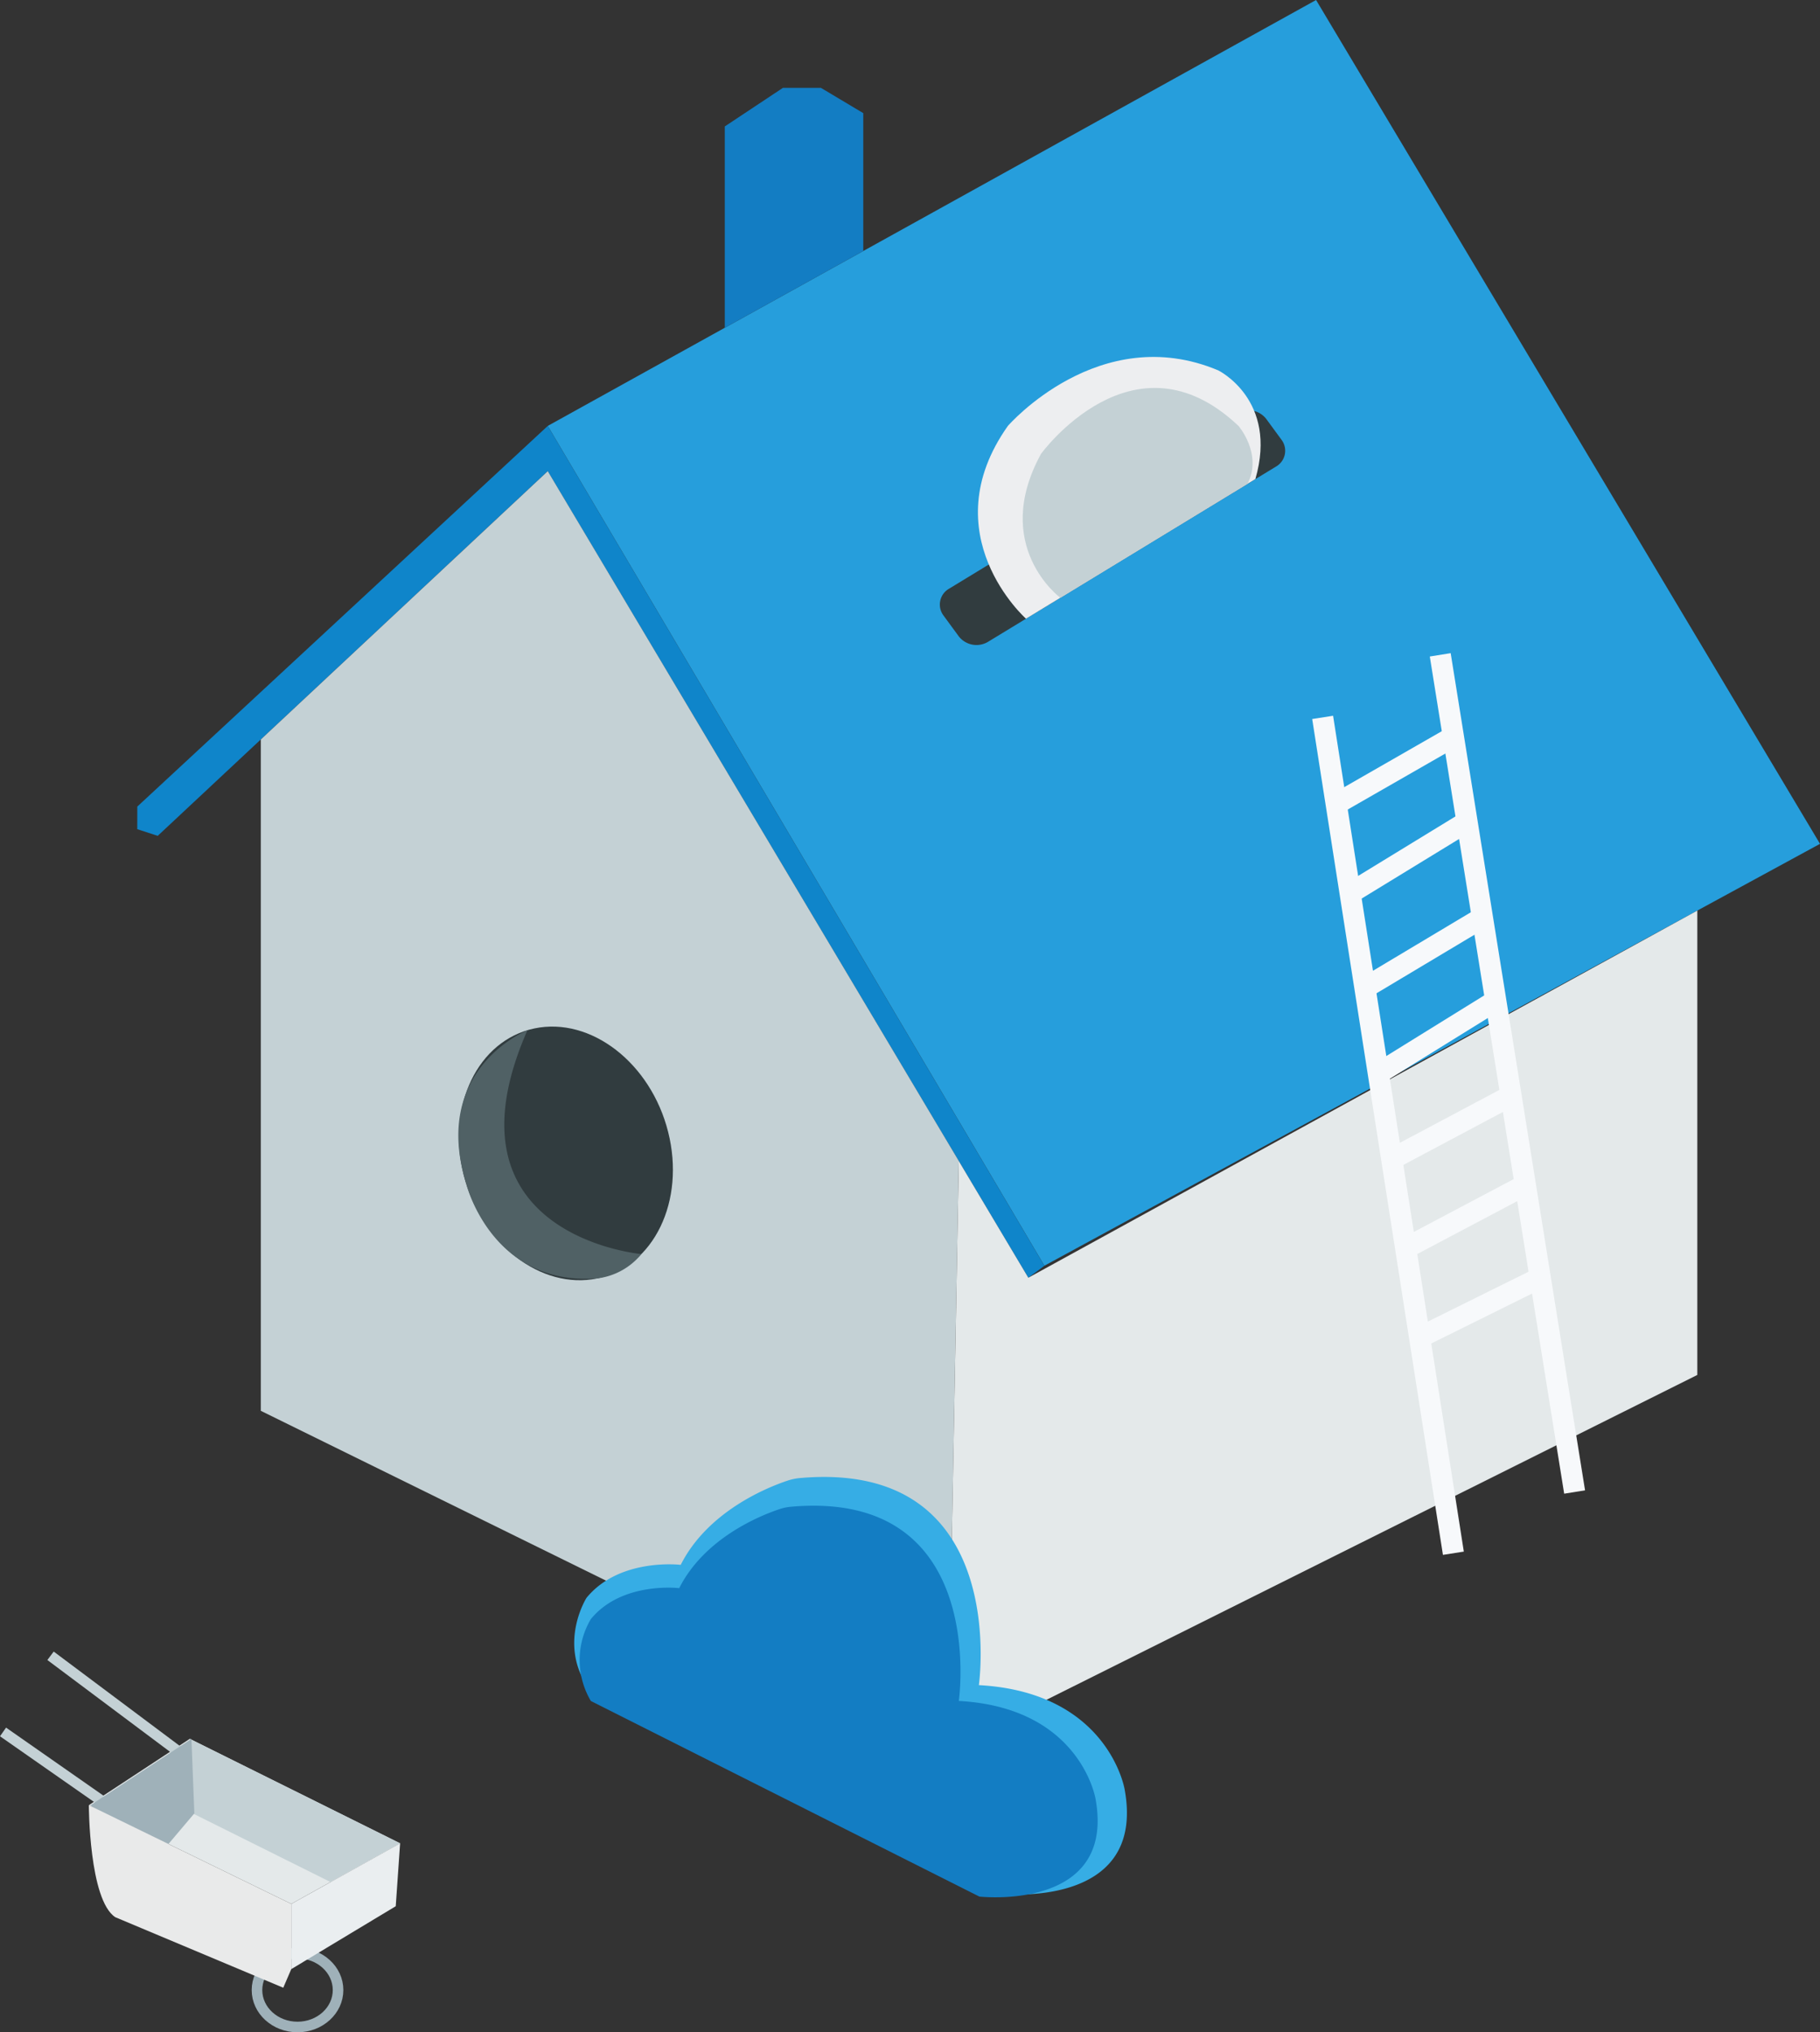 <svg xmlns="http://www.w3.org/2000/svg" width="172.139" height="192.203" viewBox="0 0 172.139 192.203"><rect x="0" y="0" width="172.139" height="192.203" fill="#333333" stroke="none"/><defs><style>.a{fill:#269edc;}.b{fill:#0f85ca;}.c{fill:#137dc3;}.d{fill:#c4d1d5;}.e{fill:#e4e9ea;}.f,.h,.l,.m{fill:none;stroke-miterlimit:10;}.f{stroke:#f7f9fb;stroke-width:2px;}.g{fill:#313c3f;}.h{stroke:#1a1818;stroke-width:0.25px;}.i{fill:#506165;}.j{fill:#36ade5;}.k{fill:#edeef0;}.l{stroke:#9fb1b9;}.m{stroke:#c4d1d5;}.n{fill:#9fb1b9;}.o{fill:#e9eaea;}.p{fill:#eaeef0;}</style></defs><g transform="translate(-584.136 -199.5)"><g transform="translate(597.123 199.5)"><path class="a" d="M615.5,239.78l72.669-40.28,47.663,79.806-73.359,39.9Z" transform="translate(-576.679 -199.5)"/><path class="b" d="M592.083,262.167l38.821-36,46.972,79.428-1.52,1.133L630.9,230.446l-36.887,34.49-1.934-.629Z" transform="translate(-592.083 -185.886)"/><path class="c" d="M625.6,227.693V208.65l5.5-3.65h3.592l4.007,2.392v13.04Z" transform="translate(-570.036 -196.692)"/><path class="d" d="M599.129,254.377v63.491l64.995,31.973,1.023-55.6L626.27,229Z" transform="translate(-587.448 -184.44)"/><path class="e" d="M639.356,280.2l-1.023,55.6,70.873-35.371V256.512l-63.274,34.723Z" transform="translate(-561.658 -170.394)"/><line class="f" x2="12.365" y2="79.05" transform="translate(112.111 67.847)"/><line class="f" x2="12.71" y2="79.176" transform="translate(123.233 61.931)"/><line class="f" y1="6.357" x2="11.084" transform="translate(113.392 69.677)"/><line class="f" y1="6.76" x2="11.054" transform="translate(114.712 77.715)"/><line class="f" y1="6.642" x2="11.11" transform="translate(116.113 86.786)"/><line class="f" y1="6.879" x2="11.105" transform="translate(117.378 94.64)"/><line class="f" y1="5.999" x2="11.28" transform="translate(118.646 103.625)"/><line class="f" y1="5.986" x2="11.317" transform="translate(119.964 112.062)"/><line class="f" y1="5.648" x2="11.406" transform="translate(121.284 120.841)"/><path class="g" d="M9.879.192c5.456.106,10,5.649,10.138,12.38s-4.165,12.1-9.621,11.995S.4,18.918.258,12.187,4.423.086,9.879.192Z" transform="translate(27.885 99.288) rotate(-12.938)"/><path class="h" d="M614.338,264.009" transform="translate(-577.443 -166.567)"/><path class="i" d="M616.93,264.009s-9.219,3.639-5.753,14.62c0,0,2.427,9.595,12.376,8.841a6.387,6.387,0,0,0,4.159-2.3S608.374,283.47,616.93,264.009Z" transform="translate(-580.035 -166.567)"/><path class="j" d="M618.171,311.662l39.188,19.732s13.8,1.553,11.711-9.867c0,0-1.51-9.195-13.788-9.865,0,0,3.07-21.353-16.925-19.585a5.2,5.2,0,0,0-1.179.248c-1.883.63-7.536,2.885-10.095,7.962,0,0-5.781-.705-8.912,3.121C618.171,303.408,615.557,307.534,618.171,311.662Z" transform="translate(-575.686 -152.291)"/><path class="c" d="M618.391,312.24l36.749,18.5s12.939,1.456,10.983-9.252c0,0-1.417-8.622-12.931-9.252,0,0,2.88-20.023-15.872-18.366a4.814,4.814,0,0,0-1.106.233c-1.766.591-7.066,2.705-9.465,7.467,0,0-5.423-.662-8.359,2.926A7.6,7.6,0,0,0,618.391,312.24Z" transform="translate(-575.494 -151.37)"/></g><path class="g" d="M1.945.082,33.765,1.425a2.123,2.123,0,0,1,2.027,1.959l.108,2.47a1.725,1.725,0,0,1-1.863,1.8L2.217,6.306A2.123,2.123,0,0,1,.19,4.347L.082,1.877A1.725,1.725,0,0,1,1.945.082Z" transform="translate(672.251 256.181) rotate(-33.747)"/><path class="k" d="M644.588,246.605s-8.967-7.976-1.714-18.233c0,0,8.652-9.975,19.894-5.255,0,0,5.693,2.776,3.516,10.281l-19.307,11.753Z" transform="translate(36.588 11.409)"/><path class="d" d="M646.157,243.635s-6.6-4.874-1.832-13.607c0,0,8.75-12.057,18.679-2.648,0,0,2.3,2.643.859,5.477Z" transform="translate(38.269 12.4)"/><path class="e" d="M608.468,323.979l-19.15-9.335,9.549-6.274,19.894,9.881Z" transform="translate(3.22 55.58)"/><ellipse class="l" cx="3.834" cy="3.493" rx="3.834" ry="3.493" transform="translate(608.442 384.217)"/><line class="m" x2="11.985" y2="8.969" transform="translate(588.916 356.096)"/><line class="m" x2="9.256" y2="6.465" transform="translate(584.423 363.298)"/><path class="d" d="M595.077,308.371l.276,7.049,13.036,6.494,6.581-3.662Z" transform="translate(7.009 55.58)"/><path class="n" d="M598.96,308.371l.276,7.049-3.73,4.406-6.095-5.181Z" transform="translate(3.282 55.58)"/><path class="o" d="M589.318,312.524s.015,8.957,2.5,10.593l15.889,6.672.759-1.763v-6.167Z" transform="translate(3.22 57.7)"/><path class="p" d="M610.747,320.86l-9.878,5.948V320.64l10.292-5.727Z" transform="translate(10.819 58.92)"/></g></svg>
